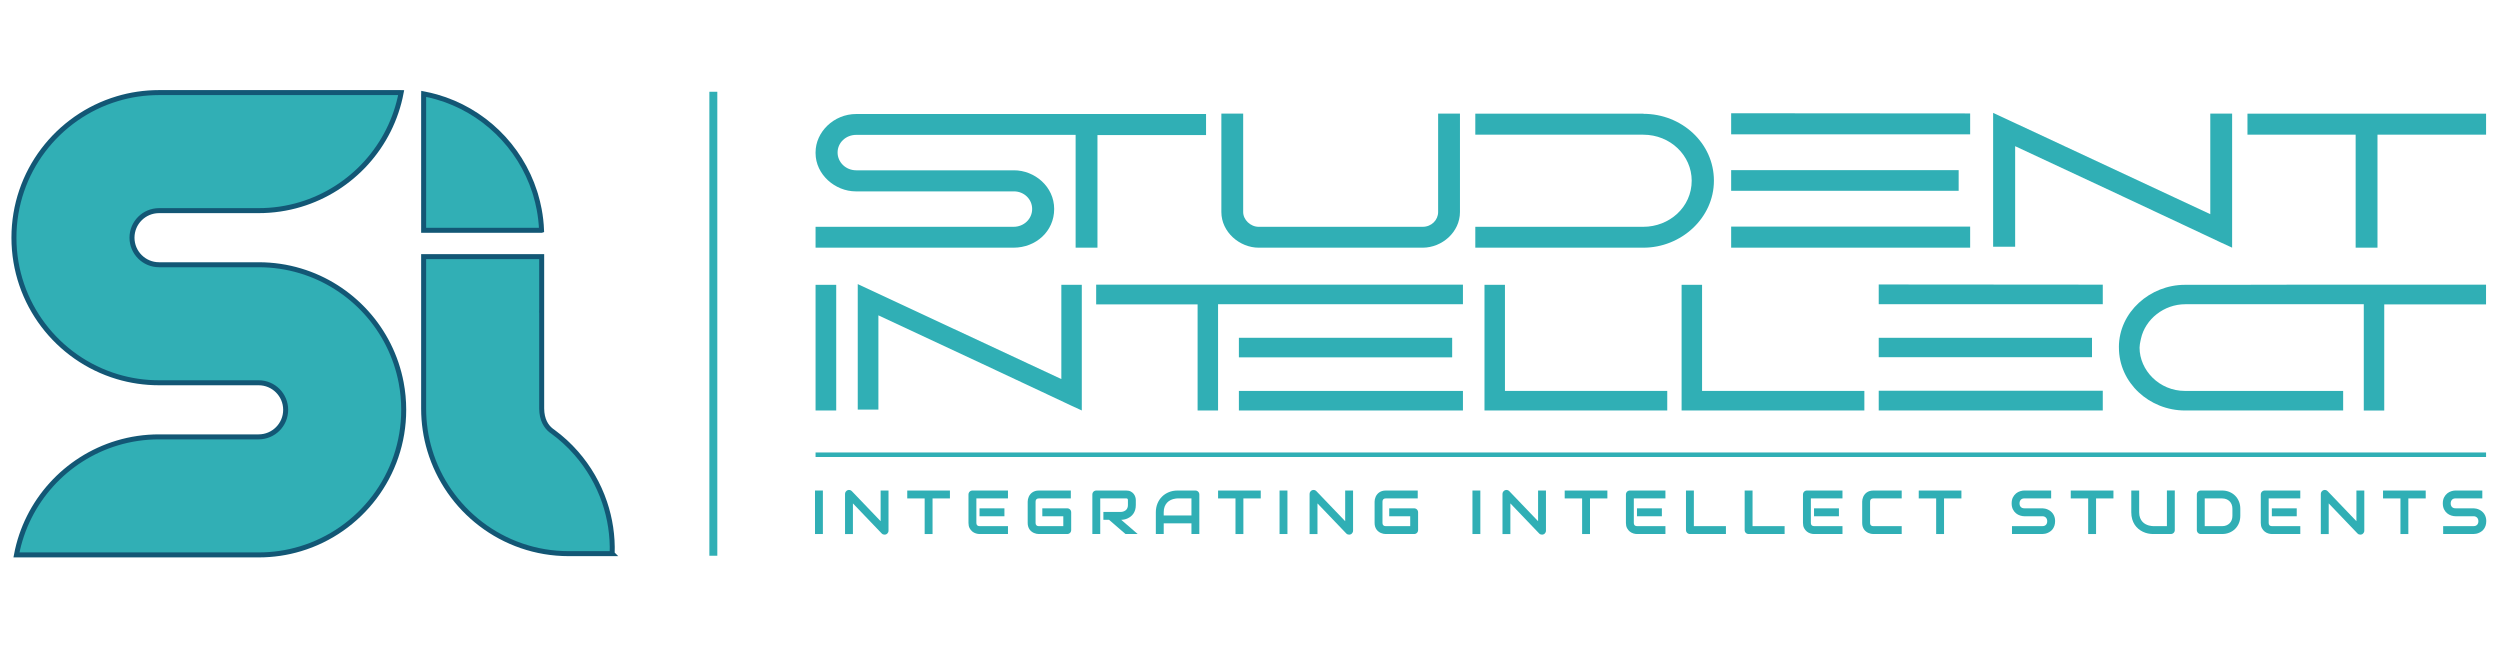 <?xml version="1.0" encoding="UTF-8"?><svg id="Layer_1" xmlns="http://www.w3.org/2000/svg" viewBox="0 0 2000 518"><defs><style>.cls-1{fill:#30afb5;}.cls-2{fill:#31afb5;stroke:#135775;stroke-miterlimit:10;stroke-width:4px;}</style></defs><g><g><path class="cls-1" d="M658.31,427.22h-6.31v-34.8h6.31v34.8Z"/><path class="cls-1" d="M710.81,424.53c0,.45-.08,.87-.25,1.26-.17,.39-.4,.72-.68,1.01-.28,.28-.62,.51-1.01,.67s-.8,.24-1.24,.24c-.39,0-.78-.07-1.18-.22-.4-.15-.75-.38-1.06-.7l-23.05-24.07v24.51h-6.31v-32.1c0-.65,.18-1.23,.55-1.76s.83-.92,1.4-1.18c.6-.24,1.21-.3,1.84-.18s1.17,.42,1.63,.89l23.05,24.05v-24.51h6.31v32.1Z"/><path class="cls-1" d="M759.94,398.74h-13.9v28.49h-6.31v-28.49h-13.93v-6.31h34.14v6.31Z"/><path class="cls-1" d="M803.54,413h-19.92v-6.36h19.92v6.36Zm2.84,14.22h-22.76c-.87,0-1.83-.15-2.86-.46-1.04-.31-1.99-.81-2.88-1.52-.88-.7-1.62-1.62-2.21-2.74-.59-1.12-.89-2.5-.89-4.14v-22.76c0-.44,.08-.85,.24-1.24s.38-.73,.67-1.02,.62-.52,1.01-.68c.39-.16,.81-.24,1.26-.24h28.42v6.31h-25.28v19.63c0,.83,.22,1.46,.66,1.89,.44,.44,1.08,.66,1.92,.66h22.71v6.31Z"/><path class="cls-1" d="M856.94,424.04c0,.45-.08,.87-.24,1.26-.16,.39-.38,.72-.67,1.01s-.62,.51-1.01,.67-.81,.24-1.26,.24h-22.76c-.58,0-1.21-.07-1.88-.21-.67-.14-1.33-.35-1.99-.64s-1.28-.67-1.88-1.13-1.13-1.02-1.59-1.67-.83-1.42-1.1-2.28c-.28-.87-.41-1.84-.41-2.92v-17.08c0-.58,.07-1.21,.21-1.88,.14-.67,.35-1.33,.64-1.99,.29-.66,.67-1.28,1.14-1.88,.47-.6,1.03-1.13,1.69-1.59,.66-.46,1.41-.83,2.27-1.1,.86-.28,1.83-.41,2.91-.41h25.65v6.31h-25.65c-.83,0-1.46,.22-1.89,.66-.44,.44-.66,1.08-.66,1.94v17.03c0,.81,.22,1.44,.67,1.88,.44,.44,1.07,.67,1.88,.67h19.63v-7.91h-16.79v-6.36h19.92c.45,0,.87,.08,1.26,.25,.39,.17,.72,.4,1.01,.69s.51,.63,.67,1.01c.16,.38,.24,.79,.24,1.23v14.22Z"/><path class="cls-1" d="M908.64,404.12c0,1.44-.18,2.73-.53,3.86-.36,1.13-.84,2.13-1.44,3-.61,.87-1.31,1.61-2.1,2.22-.79,.61-1.62,1.12-2.49,1.52-.87,.4-1.74,.68-2.62,.86s-1.71,.27-2.49,.27l13.18,11.38h-9.75l-13.15-11.38h-4.54v-6.31h14.27c.79-.06,1.52-.23,2.17-.5s1.22-.63,1.7-1.08,.85-1,1.1-1.64c.26-.64,.39-1.37,.39-2.2v-3.98c0-.36-.04-.63-.13-.81s-.2-.32-.34-.41-.28-.14-.44-.16-.3-.02-.42-.02h-20.82v28.49h-6.31v-31.62c0-.44,.08-.85,.24-1.24s.38-.73,.67-1.02,.62-.52,1.01-.68c.39-.16,.81-.24,1.26-.24h23.95c1.41,0,2.6,.25,3.57,.76s1.76,1.15,2.37,1.92c.61,.77,1.04,1.6,1.31,2.49,.27,.89,.4,1.72,.4,2.5v4.03Z"/><path class="cls-1" d="M959.47,427.22h-6.31v-8.54h-22.18v8.54h-6.31v-17.4c0-2.54,.44-4.88,1.31-7.01,.87-2.14,2.09-3.97,3.64-5.51,1.55-1.54,3.39-2.73,5.51-3.59,2.12-.86,4.43-1.29,6.94-1.29h14.22c.44,0,.85,.08,1.24,.24,.39,.16,.73,.39,1.02,.68s.52,.63,.68,1.02,.24,.8,.24,1.24v31.62Zm-28.49-14.85h22.18v-13.64h-11.09c-.19,0-.6,.03-1.23,.08s-1.34,.2-2.16,.42-1.68,.57-2.58,1.04-1.74,1.12-2.5,1.94c-.76,.83-1.39,1.86-1.88,3.09-.49,1.24-.74,2.74-.74,4.5v2.55Z"/><path class="cls-1" d="M1008.6,398.74h-13.9v28.49h-6.31v-28.49h-13.93v-6.31h34.14v6.31Z"/><path class="cls-1" d="M1029.95,427.22h-6.31v-34.8h6.31v34.8Z"/><path class="cls-1" d="M1082.45,424.53c0,.45-.08,.87-.25,1.26-.17,.39-.4,.72-.68,1.01s-.62,.51-1.01,.67c-.39,.16-.8,.24-1.24,.24-.39,0-.78-.07-1.18-.22s-.75-.38-1.06-.7l-23.05-24.07v24.51h-6.31v-32.1c0-.65,.18-1.23,.55-1.76,.36-.53,.83-.92,1.4-1.18,.6-.24,1.21-.3,1.84-.18s1.17,.42,1.63,.89l23.05,24.05v-24.51h6.31v32.1Z"/><path class="cls-1" d="M1134.47,424.04c0,.45-.08,.87-.24,1.26-.16,.39-.38,.72-.67,1.01-.28,.28-.62,.51-1.01,.67-.39,.16-.81,.24-1.26,.24h-22.76c-.58,0-1.21-.07-1.88-.21-.67-.14-1.33-.35-1.99-.64-.66-.29-1.28-.67-1.88-1.13-.6-.46-1.13-1.02-1.59-1.67s-.83-1.42-1.1-2.28c-.28-.87-.41-1.84-.41-2.92v-17.08c0-.58,.07-1.21,.21-1.88,.14-.67,.35-1.33,.64-1.99,.29-.66,.67-1.28,1.14-1.88,.47-.6,1.03-1.13,1.69-1.59s1.41-.83,2.27-1.1c.86-.28,1.83-.41,2.91-.41h25.65v6.31h-25.65c-.83,0-1.46,.22-1.89,.66s-.66,1.08-.66,1.94v17.03c0,.81,.22,1.44,.67,1.88,.44,.44,1.07,.67,1.88,.67h19.63v-7.91h-16.79v-6.36h19.92c.45,0,.87,.08,1.26,.25,.39,.17,.72,.4,1.01,.69s.51,.63,.67,1.01,.24,.79,.24,1.23v14.22Z"/><path class="cls-1" d="M1184.27,427.22h-6.31v-34.8h6.31v34.8Z"/><path class="cls-1" d="M1236.77,424.53c0,.45-.08,.87-.25,1.26-.17,.39-.4,.72-.68,1.01s-.62,.51-1.01,.67c-.39,.16-.8,.24-1.24,.24-.39,0-.78-.07-1.18-.22s-.75-.38-1.06-.7l-23.05-24.07v24.51h-6.31v-32.1c0-.65,.18-1.23,.55-1.76,.36-.53,.83-.92,1.4-1.18,.6-.24,1.21-.3,1.84-.18s1.17,.42,1.63,.89l23.05,24.05v-24.51h6.31v32.1Z"/><path class="cls-1" d="M1285.9,398.74h-13.9v28.49h-6.31v-28.49h-13.93v-6.31h34.14v6.31Z"/><path class="cls-1" d="M1329.5,413h-19.92v-6.36h19.92v6.36Zm2.84,14.22h-22.76c-.87,0-1.83-.15-2.86-.46-1.04-.31-1.99-.81-2.88-1.52-.88-.7-1.62-1.62-2.21-2.74-.59-1.12-.89-2.5-.89-4.14v-22.76c0-.44,.08-.85,.24-1.24,.16-.39,.38-.73,.67-1.02,.28-.29,.62-.52,1.01-.68,.39-.16,.81-.24,1.26-.24h28.42v6.31h-25.28v19.63c0,.83,.22,1.46,.66,1.89,.44,.44,1.08,.66,1.92,.66h22.71v6.31Z"/><path class="cls-1" d="M1380.74,427.22h-28.78c-.45,0-.87-.08-1.26-.24-.39-.16-.72-.38-1.01-.67-.28-.28-.51-.62-.67-1.01-.16-.39-.24-.81-.24-1.26v-31.62h6.31v28.49h25.65v6.31Z"/><path class="cls-1" d="M1427.69,427.22h-28.78c-.45,0-.87-.08-1.26-.24-.39-.16-.72-.38-1.01-.67-.28-.28-.51-.62-.67-1.01-.16-.39-.24-.81-.24-1.26v-31.62h6.31v28.49h25.65v6.31Z"/><path class="cls-1" d="M1471.14,413h-19.92v-6.36h19.92v6.36Zm2.84,14.22h-22.76c-.87,0-1.83-.15-2.86-.46-1.04-.31-1.99-.81-2.88-1.52-.88-.7-1.62-1.62-2.21-2.74s-.89-2.5-.89-4.14v-22.76c0-.44,.08-.85,.24-1.24,.16-.39,.38-.73,.67-1.02,.28-.29,.62-.52,1.01-.68,.39-.16,.81-.24,1.26-.24h28.42v6.31h-25.28v19.63c0,.83,.22,1.46,.66,1.89s1.08,.66,1.92,.66h22.71v6.31Z"/><path class="cls-1" d="M1521.36,427.22h-22.76c-.58,0-1.21-.07-1.88-.21-.67-.14-1.33-.35-1.99-.64-.66-.29-1.28-.67-1.88-1.13s-1.13-1.02-1.59-1.67c-.46-.66-.83-1.42-1.1-2.28-.28-.87-.41-1.84-.41-2.92v-17.08c0-.58,.07-1.21,.21-1.88,.14-.67,.35-1.33,.64-1.99,.29-.66,.67-1.28,1.14-1.88,.47-.6,1.03-1.13,1.69-1.59s1.41-.83,2.27-1.1c.86-.28,1.83-.41,2.91-.41h22.76v6.31h-22.76c-.83,0-1.46,.22-1.89,.66s-.66,1.08-.66,1.94v17.03c0,.81,.22,1.44,.67,1.88,.44,.44,1.07,.67,1.88,.67h22.76v6.31Z"/><path class="cls-1" d="M1569.13,398.74h-13.9v28.49h-6.31v-28.49h-13.93v-6.31h34.14v6.31Z"/><path class="cls-1" d="M1644.07,416.98c0,1.25-.16,2.37-.47,3.36-.32,.99-.73,1.87-1.25,2.63-.52,.76-1.12,1.41-1.82,1.94s-1.42,.97-2.16,1.31-1.5,.59-2.27,.75-1.49,.24-2.17,.24h-24.34v-6.31h24.34c1.21,0,2.16-.36,2.83-1.07,.67-.71,1.01-1.67,1.01-2.86,0-.58-.09-1.12-.27-1.6-.18-.49-.43-.91-.76-1.26s-.74-.63-1.21-.83-1.01-.29-1.59-.29h-14.51c-1.02,0-2.12-.18-3.3-.55-1.18-.36-2.28-.95-3.29-1.76-1.01-.81-1.85-1.87-2.52-3.18-.67-1.31-1.01-2.91-1.01-4.8s.34-3.49,1.01-4.79c.67-1.3,1.51-2.36,2.52-3.18,1.01-.82,2.11-1.41,3.29-1.77s2.28-.55,3.3-.55h21.48v6.31h-21.48c-1.2,0-2.13,.36-2.8,1.09-.67,.73-1.01,1.69-1.01,2.89s.34,2.17,1.01,2.88c.67,.7,1.61,1.06,2.8,1.06h14.56c.68,.02,1.4,.11,2.16,.28s1.52,.43,2.27,.79,1.47,.8,2.15,1.35c.68,.54,1.28,1.19,1.81,1.95,.53,.76,.94,1.63,1.25,2.62,.31,.99,.46,2.1,.46,3.35h0Z"/><path class="cls-1" d="M1690.75,398.74h-13.9v28.49h-6.31v-28.49h-13.93v-6.31h34.14v6.31Z"/><path class="cls-1" d="M1739.83,424.04c0,.45-.08,.87-.24,1.26-.16,.39-.39,.72-.68,1.01s-.63,.51-1.02,.67-.8,.24-1.24,.24h-14.22c-1.34,0-2.7-.15-4.08-.44-1.38-.29-2.71-.74-3.99-1.35-1.29-.61-2.5-1.38-3.63-2.32-1.13-.94-2.12-2.05-2.97-3.34-.85-1.29-1.52-2.76-2-4.42-.49-1.66-.73-3.51-.73-5.54v-17.4h6.31v17.4c0,1.78,.25,3.28,.74,4.51s1.12,2.26,1.88,3.08c.76,.83,1.59,1.47,2.5,1.94s1.77,.82,2.58,1.04c.82,.23,1.54,.37,2.16,.42s1.03,.08,1.23,.08h11.09v-28.49h6.31v31.62Z"/><path class="cls-1" d="M1792.24,412.66c0,2.12-.37,4.07-1.1,5.85s-1.75,3.31-3.05,4.6c-1.29,1.29-2.83,2.29-4.61,3.02-1.78,.73-3.71,1.09-5.8,1.09h-17.03c-.45,0-.87-.08-1.26-.24-.39-.16-.72-.38-1.01-.67-.28-.28-.51-.62-.67-1.01-.16-.39-.24-.81-.24-1.26v-28.44c0-.44,.08-.85,.24-1.24,.16-.39,.38-.73,.67-1.02,.28-.29,.62-.52,1.01-.68,.39-.16,.81-.24,1.26-.24h17.03c2.09,0,4.02,.36,5.8,1.09,1.78,.73,3.32,1.73,4.61,3.02,1.29,1.29,2.31,2.82,3.05,4.61s1.1,3.73,1.1,5.84v5.68Zm-6.31-5.68c0-1.23-.2-2.35-.59-3.37-.4-1.02-.96-1.89-1.69-2.61-.73-.72-1.6-1.28-2.61-1.67s-2.13-.59-3.36-.59h-13.9v22.18h13.9c1.23,0,2.35-.2,3.36-.59,1.01-.4,1.88-.95,2.61-1.67s1.29-1.59,1.69-2.6c.4-1.01,.59-2.14,.59-3.38v-5.68Z"/><path class="cls-1" d="M1837.39,413h-19.92v-6.36h19.92v6.36Zm2.84,14.22h-22.76c-.87,0-1.83-.15-2.86-.46-1.04-.31-1.99-.81-2.88-1.52-.88-.7-1.62-1.62-2.21-2.74-.59-1.12-.89-2.5-.89-4.14v-22.76c0-.44,.08-.85,.24-1.24,.16-.39,.38-.73,.67-1.02,.28-.29,.62-.52,1.01-.68,.39-.16,.81-.24,1.26-.24h28.42v6.31h-25.28v19.63c0,.83,.22,1.46,.66,1.89s1.08,.66,1.92,.66h22.71v6.31Z"/><path class="cls-1" d="M1891.44,424.53c0,.45-.08,.87-.25,1.26-.17,.39-.4,.72-.68,1.01s-.62,.51-1.01,.67c-.39,.16-.8,.24-1.24,.24-.39,0-.78-.07-1.18-.22-.4-.15-.75-.38-1.06-.7l-23.05-24.07v24.51h-6.31v-32.1c0-.65,.18-1.23,.55-1.76,.36-.53,.83-.92,1.4-1.18,.6-.24,1.21-.3,1.84-.18s1.17,.42,1.63,.89l23.05,24.05v-24.51h6.31v32.1Z"/><path class="cls-1" d="M1940.57,398.74h-13.9v28.49h-6.31v-28.49h-13.93v-6.31h34.14v6.31Z"/><path class="cls-1" d="M1989,416.98c0,1.25-.16,2.37-.47,3.36s-.73,1.87-1.25,2.63-1.12,1.41-1.82,1.94-1.42,.97-2.16,1.31-1.5,.59-2.27,.75-1.49,.24-2.17,.24h-24.34v-6.31h24.34c1.21,0,2.16-.36,2.83-1.07,.67-.71,1.01-1.67,1.01-2.86,0-.58-.09-1.12-.27-1.6-.18-.49-.43-.91-.76-1.26s-.74-.63-1.21-.83-1.01-.29-1.59-.29h-14.51c-1.02,0-2.12-.18-3.3-.55-1.18-.36-2.28-.95-3.29-1.76-1.01-.81-1.85-1.87-2.52-3.18-.67-1.31-1.01-2.91-1.01-4.8s.34-3.49,1.01-4.79c.67-1.3,1.51-2.36,2.52-3.18,1.01-.82,2.11-1.41,3.29-1.77,1.18-.36,2.28-.55,3.3-.55h21.48v6.31h-21.48c-1.2,0-2.13,.36-2.8,1.09-.67,.73-1.01,1.69-1.01,2.89s.34,2.17,1.01,2.88c.67,.7,1.61,1.06,2.8,1.06h14.56c.68,.02,1.4,.11,2.16,.28s1.52,.43,2.27,.79,1.47,.8,2.15,1.35,1.28,1.19,1.81,1.95c.53,.76,.94,1.63,1.25,2.62,.31,.99,.46,2.1,.46,3.35h0Z"/></g><path class="cls-1" d="M652.45,365.62v-3.64H1988.85v3.64H652.45Z"/><g><path class="cls-1" d="M652.45,121.85v.61c0,17.16,15.63,30.64,32.17,30.64h126.55c7.97,0,14.55,6.13,14.55,14.09s-6.59,14.25-14.86,14.25h-158.41v16.7h158.41c17.77,0,32.48-13.02,32.48-30.95s-15.63-30.95-32.17-30.95h-126.24c-8.27,0-14.86-6.43-14.86-14.25s6.59-14.09,14.86-14.09h175.57v90.24h17.47V108.06h86.87v-16.85h-279.9c-17.92,0-32.48,14.4-32.48,30.64h0Z"/><path class="cls-1" d="M977.09,90.9v78.75c0,15.93,14.55,28.5,29.87,28.5h131.14c15.63,0,29.87-12.56,29.87-28.5V90.9h-17.47v78.75c0,6.28-5.21,11.8-12.41,11.8h-131.14c-6.59,0-12.41-5.67-12.41-11.8V90.9h-17.47Z"/><path class="cls-1" d="M1314.6,107.76c21.75,0,38.76,16.7,38.76,36.77,0,21.3-17.92,36.92-38.76,36.92h-134.36v16.7h134.51c30.03,0,56.38-23.59,56.38-53.62s-25.74-53.47-56.38-53.47v-.15h-134.51v16.85h134.36Z"/><path class="cls-1" d="M1384.92,198.15h191.2v-16.85h-191.2v16.85Zm191.2-90.7v-16.7l-191.2-.15v16.85h191.2Zm-191.2,28.65v16.55h182.01v-16.55h-182.01Z"/><path class="cls-1" d="M1594.5,197.38h17.62V116.95c146,68.02,169.14,79.36,172.97,80.89l.61,.31V90.9h-17.47v80.43l-173.73-81.04v107.09Z"/><path class="cls-1" d="M1797.96,107.76h86.56v90.39h17.47V107.76h86.87v-16.85h-190.89v16.85Z"/><path class="cls-1" d="M668.97,328.39v-100.53h-16.52v100.53h16.52Z"/><path class="cls-1" d="M686.2,327.67h16.52v-75.4c136.87,63.77,158.56,74.4,162.15,75.83l.57,.29v-100.53h-16.37v75.4l-162.87-75.98v100.39Z"/><path class="cls-1" d="M876.93,243.51h81.15v84.88h16.37v-85.02h195.9v-15.65h-293.42v15.8Zm114.18,84.88h179.24v-15.65h-179.24v15.65Zm170.62-42.51v-15.65h-170.62v15.65h170.62Z"/><path class="cls-1" d="M1203.96,312.73v-84.88h-16.37v100.53h146.21v-15.65h-129.83Z"/><path class="cls-1" d="M1361.65,312.73v-84.88h-16.37v100.53h146.21v-15.65h-129.83Z"/><path class="cls-1" d="M1502.98,328.39h179.24v-15.8h-179.24v15.8Zm179.24-85.02v-15.65l-179.24-.14v15.8h179.24Zm-179.24,26.86v15.51h170.62v-15.51h-170.62Z"/><path class="cls-1" d="M1695.14,277.69v.43c0,28.15,24.42,50.27,52.85,50.27h126.53v-15.65h-126.53c-20.68,0-36.34-16.66-36.34-34.61,.14-2.15,.29-3.73,.72-5.31l.43-2.01c3.45-15.51,18.38-27.43,35.47-27.43h142.76v85.02h16.37v-84.88h81.43v-15.8h-137.45c-27.43,0-53.43,.14-75.4,.14h-28.15c-27.58,0-52.71,21.69-52.71,49.84h0Z"/></g></g><path class="cls-1" d="M567.49,444.59V73.41h6.36V444.59h-6.36Z"/><g><path class="cls-2" d="M322.97,327.85c0,52.51-34.87,96.88-82.72,111.2-10.56,3.18-21.75,4.88-33.35,4.88H13.17c8.06-42.77,39.58-77.25,80.7-89.57,10.56-3.17,21.76-4.87,33.36-4.87h79.67c11.95,0,21.64-9.68,21.64-21.64s-9.69-21.64-21.64-21.64H127.23c-11.59,0-22.8-1.7-33.36-4.87-47.85-14.33-82.72-58.69-82.72-111.2S46.02,93.27,93.87,78.95c10.56-3.18,21.76-4.88,33.36-4.88h192.79c.31,0,.62,0,.92,.01-8.06,42.77-39.59,77.25-80.7,89.56-10.56,3.17-21.75,4.87-33.35,4.87H127.23c-11.95,0-21.64,9.69-21.64,21.64s9.69,21.64,21.64,21.64h79.67c11.59,0,22.79,1.7,33.35,4.87,41.1,12.3,72.63,46.77,80.7,89.54,1.33,7.01,2.02,14.25,2.02,21.65h0Z"/><g><path class="cls-2" d="M489.75,442.92h-34.77c-26.43,0-50.8-8.84-70.31-23.72-19.25-14.67-33.77-35.24-40.88-59-3.18-10.56-4.88-21.76-4.88-33.36v-121.54h94.43v41.87c0,.31,0,.62-.01,.93h.01v78.74c.09,9.07,3.63,14.42,7.59,17.56,.01,.01,.03,.02,.04,.03,.47,.37,.93,.7,1.4,1.01,6.82,5,13.03,10.72,18.54,17.01,10.08,11.47,17.84,24.88,22.76,39.39,4.41,12.99,6.56,26.88,6.07,41.07h0Z"/><path class="cls-2" d="M433.23,184.23h-94.32V76c0-.31,0-.62,.01-.92,3.47,.66,6.88,1.47,10.24,2.42,37.24,10.6,66.82,39.34,78.63,76.05,.23,.73,.47,1.48,.69,2.22,1.14,3.82,2.1,7.74,2.86,11.72,1.03,5.46,1.68,11.05,1.9,16.74h0Z"/></g></g></svg>